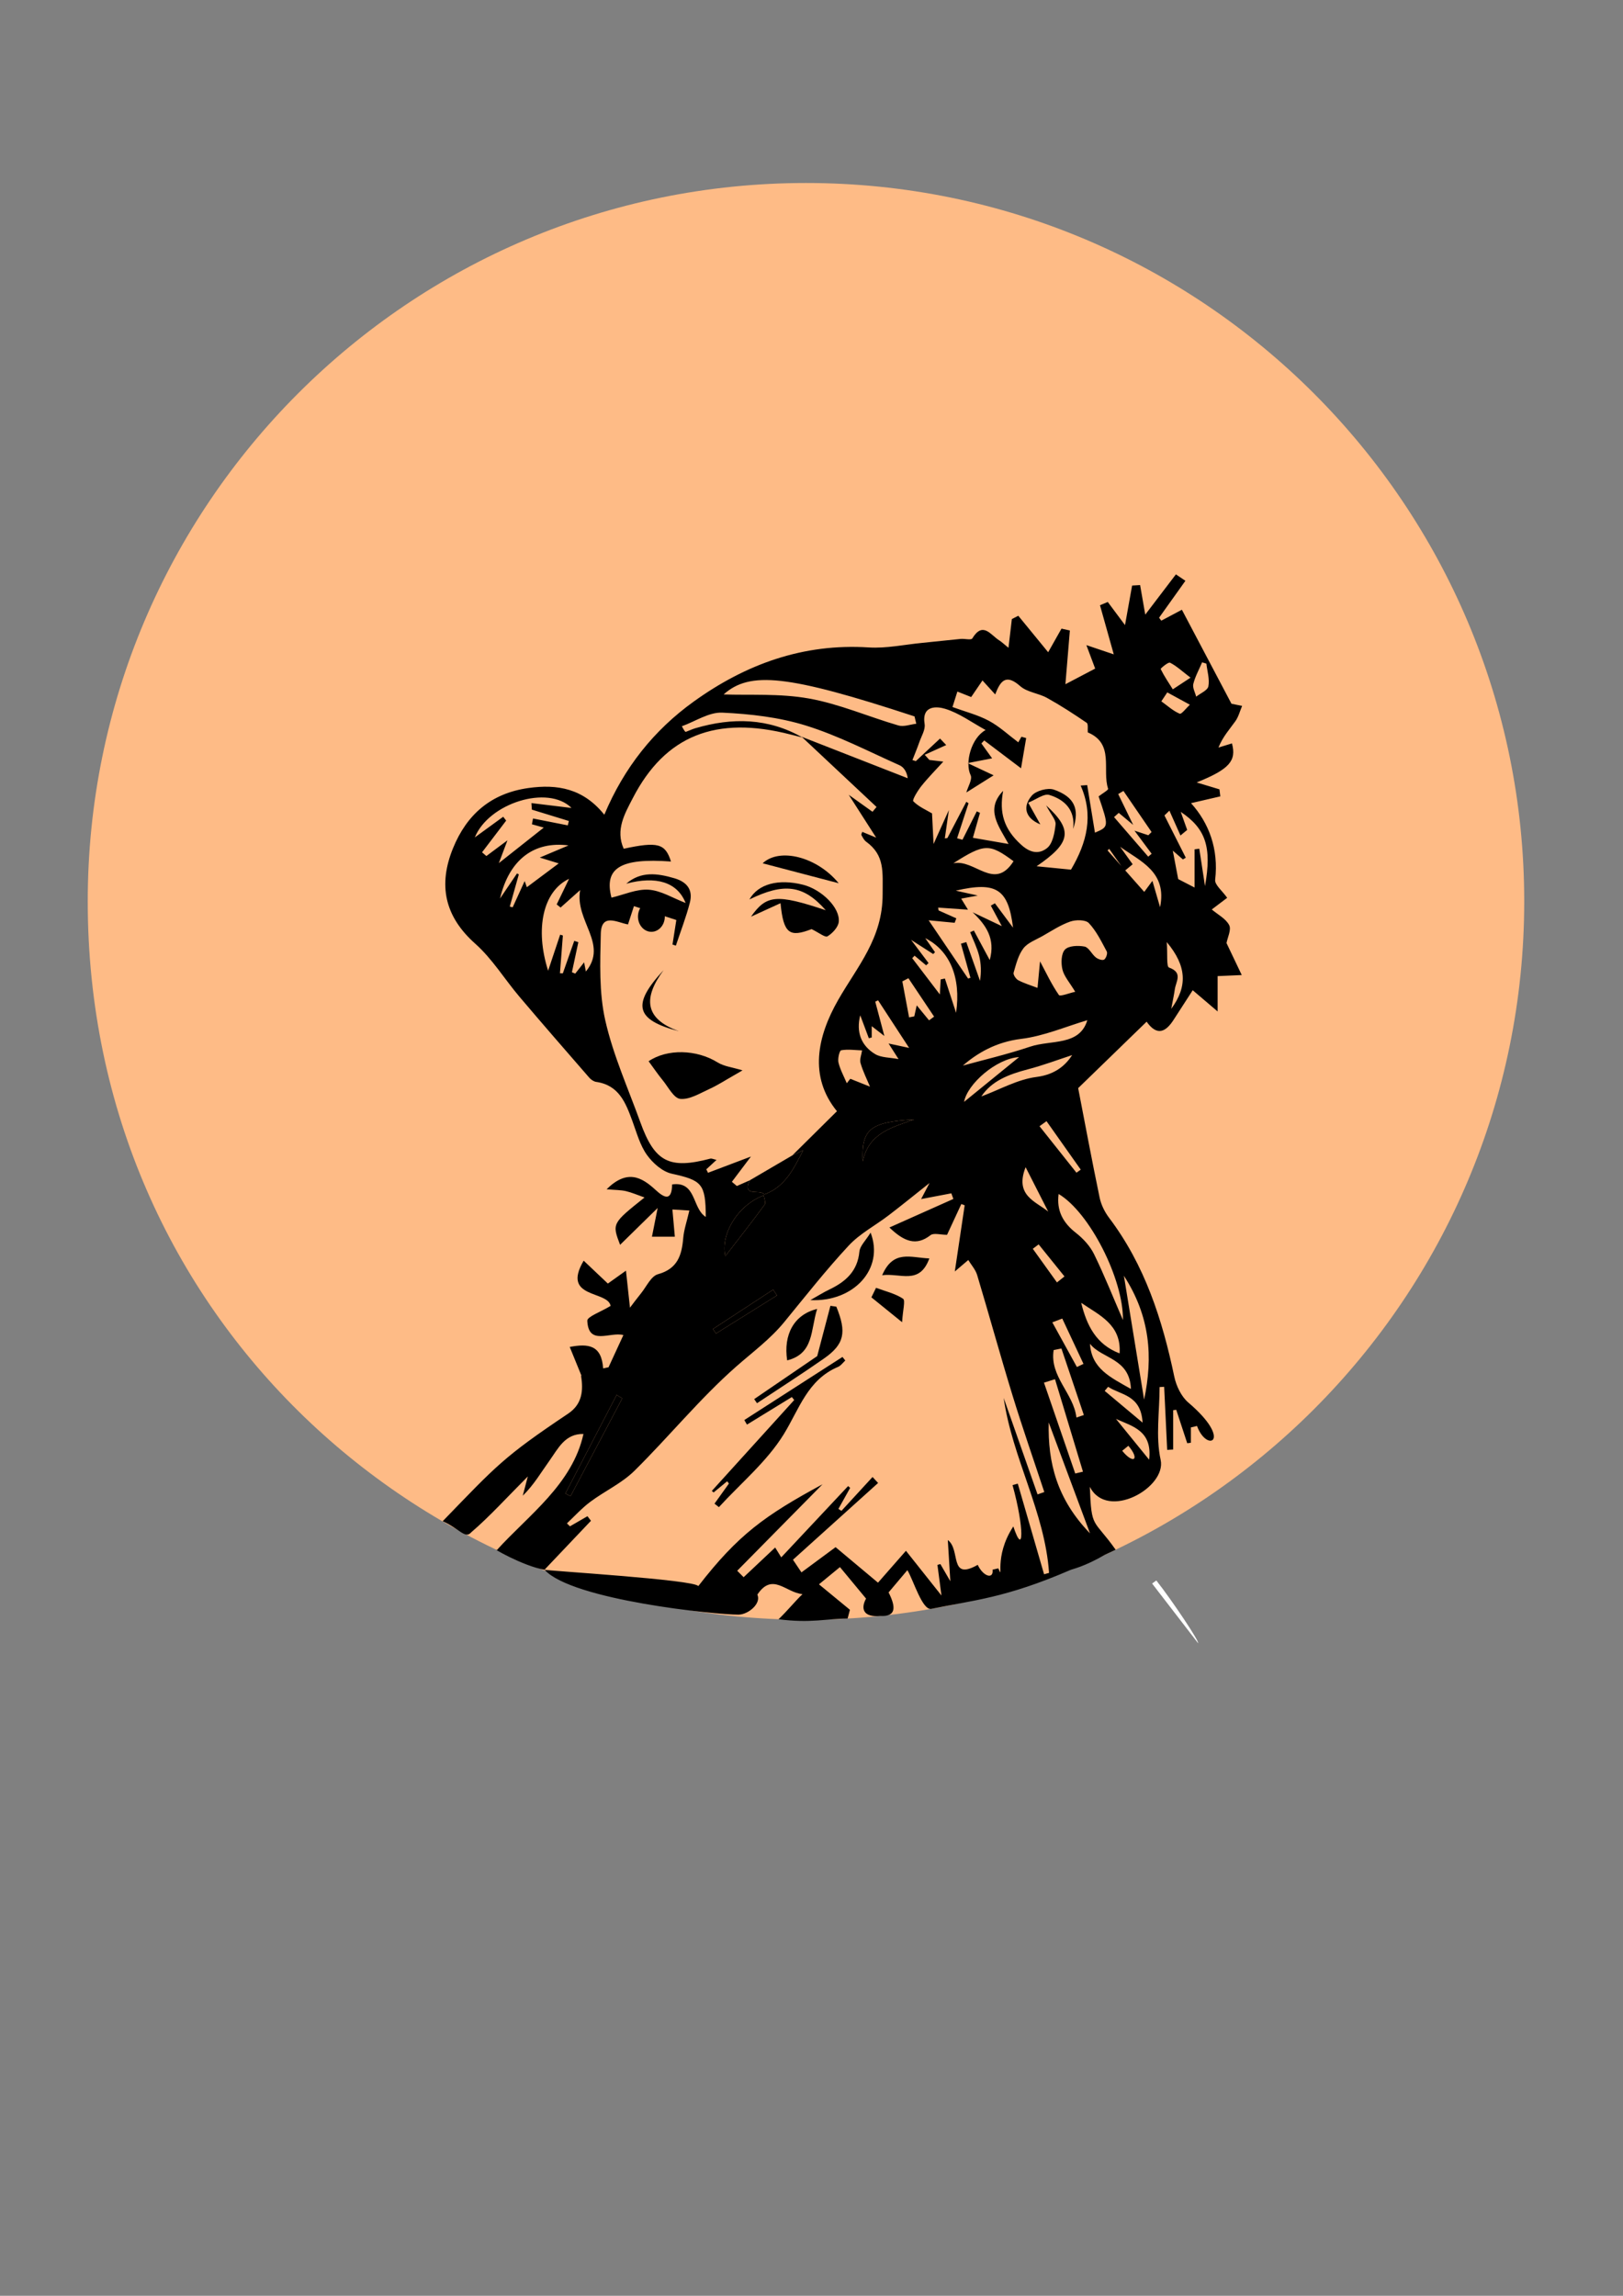 <?xml version="1.0" encoding="utf-8"?>
<!-- Generator: Adobe Illustrator 17.0.0, SVG Export Plug-In . SVG Version: 6.00 Build 0)  -->
<!DOCTYPE svg PUBLIC "-//W3C//DTD SVG 1.1//EN" "http://www.w3.org/Graphics/SVG/1.1/DTD/svg11.dtd">
<svg version="1.1" id="Layer_1" xmlns="http://www.w3.org/2000/svg" xmlns:xlink="http://www.w3.org/1999/xlink" x="0px" y="0px"
	 width="595.28px" height="841.89px" viewBox="0 0 595.28 841.89" enable-background="new 0 0 595.28 841.89" xml:space="preserve">
<rect x="0" y="0" width="595.28" height="841.89" fill="#808080" stroke="none"/>
<path fill="#FEBB86" d="M559.051,330.541c0,145.491-117.944,263.435-263.435,263.435c-138.954,0-263.435-110.059-263.435-263.435
	c0-145.491,117.944-263.435,263.435-263.435S559.051,185.049,559.051,330.541z"/>
<g>
	<path d="M213.314,504.599c-1.388-3.4-2.775-6.801-4.35-10.659c6.799-1.303,11.68-0.727,12.253,7.867
		c0.66-0.139,1.32-0.277,1.98-0.416c1.728-3.746,3.456-7.492,5.45-11.814c-5.011-1.274-12.823,4.032-13.236-5.242
		c-0.067-1.511,4.946-3.247,8.554-5.457c-1.06-5.739-18.137-2.57-9.885-16.579c3.187,3.017,6.094,5.77,8.868,8.397
		c1.769-1.26,4.206-2.996,6.643-4.732c0.449,4.161,0.898,8.322,1.465,13.575c1.161-1.513,2.542-3.404,4.02-5.216
		c2.017-2.474,3.703-6.346,6.244-7.052c7.245-2.013,8.734-6.979,9.278-13.291c0.263-3.052,1.314-6.035,2.244-10.07
		c-2.026-0.124-4.339-0.265-6.217-0.38c0.356,3.993,0.623,6.988,0.89,9.983c-2.749,0-5.497,0-8.395,0
		c0.633-3.177,1.181-5.93,2.098-10.535c-5.282,5.177-9.269,9.086-13.782,13.509c-2.97-7.824-2.97-7.824,8.965-17.359
		c-2.57-0.9-4.651-1.82-6.829-2.331c-1.837-0.431-3.785-0.388-7.088-0.678c7.523-7.418,12.804-4.53,17.982,0.253
		c3.203,2.959,5.93,4.246,6.06-2.029c8.963-1.273,7.259,8.77,12.34,11.916c-0.057-12.25-1.435-13.408-12.493-15.859
		c-3.43-0.76-6.964-3.894-9.105-6.9c-2.532-3.554-3.738-8.098-5.283-12.3c-2.458-6.681-4.886-13.251-13.301-14.459
		c-0.906-0.13-1.908-0.808-2.53-1.524c-8.59-9.872-17.184-19.742-25.644-29.726c-5.457-6.44-9.961-13.89-16.192-19.426
		c-11.344-10.079-13.629-21.616-8.146-35.052c5.034-12.338,13.907-20.094,27.59-22.033c10.766-1.526,20.182,0.201,27.886,9.782
		c7.253-17.291,18.219-31.025,32.824-41.518c19.077-13.705,40.134-21.364,64.133-19.831c6.472,0.413,13.065-1.033,19.599-1.664
		c4.708-0.455,9.407-1.006,14.116-1.449c1.468-0.138,3.884,0.497,4.291-0.175c3.877-6.407,6.741-1.256,9.848,0.679
		c0.979,0.61,1.818,1.445,3.427,2.751c0.484-4.108,0.863-7.328,1.242-10.548c0.787-0.401,1.575-0.803,2.362-1.204
		c3.686,4.501,7.372,9.002,10.954,13.375c1.535-2.719,3.212-5.688,4.888-8.657c1.024,0.227,2.047,0.454,3.071,0.68
		c-0.54,6.521-1.08,13.042-1.632,19.703c3.612-1.896,7.272-3.818,10.915-5.73c-0.759-2.027-1.727-4.612-3.223-8.606
		c3.877,1.308,5.945,2.005,10.045,3.388c-1.877-6.687-3.467-12.349-5.056-18.012c0.952-0.401,1.903-0.803,2.855-1.204
		c2.087,2.801,4.175,5.602,6.325,8.487c0.876-4.88,1.739-9.694,2.603-14.508c0.977-0.058,1.954-0.116,2.932-0.174
		c0.67,3.845,1.339,7.69,1.888,10.838c3.581-4.702,7.411-9.732,11.241-14.762c1.161,0.786,2.323,1.572,3.484,2.358
		c-3.219,4.513-6.437,9.027-9.656,13.54c0.27,0.36,0.54,0.721,0.81,1.081c2.512-1.331,5.025-2.662,7.559-4.004
		c6.12,11.599,11.898,22.551,18.187,34.47c0.206,0.042,2.053,0.415,3.899,0.789c-0.798,1.878-1.303,3.965-2.458,5.589
		c-2.125,2.989-4.633,5.706-6.212,9.677c1.645-0.502,3.291-1.004,4.945-1.509c1.726,6.384-0.926,9.467-12.948,14.316
		c3.284,0.99,5.827,1.757,8.37,2.524c0.104,0.859,0.207,1.719,0.311,2.578c-3.628,0.841-7.257,1.682-10.74,2.489
		c6.564,7.29,10.165,16.786,8.85,28.094c-0.215,1.847,2.614,4.048,4.406,6.616c-1.765,1.337-3.623,2.743-5.65,4.278
		c2.243,1.9,5.176,3.382,6.384,5.746c0.858,1.68-0.61,4.548-0.981,6.567c1.749,3.671,3.67,7.702,5.591,11.733
		c-2.768,0.122-5.537,0.244-8.849,0.39c0,3.211,0,7.007,0,12.96c-3.941-3.358-6.546-5.579-9.131-7.781
		c-2.254,3.485-4.632,7.133-6.981,10.8c-2.85,4.45-6.058,6.211-9.932,0.737c-8.557,8.305-16.646,16.156-25.106,24.367
		c2.417,12.471,5,26.337,7.873,40.144c0.542,2.606,1.852,5.266,3.467,7.402c13.111,17.342,19.54,37.337,23.921,58.271
		c0.715,3.417,2.583,7.303,5.169,9.502c16.555,14.076,6.822,18.582,3.163,8.565c-0.75,0.179-1.5,0.358-2.249,0.537
		c0,1.874,0,3.748,0,5.622c-0.447,0.056-0.894,0.112-1.342,0.168c-1.344-4.086-2.688-8.172-4.032-12.258
		c-0.372,0.049-0.744,0.098-1.116,0.148c0,4.806,0,9.613,0,14.419c-0.734,0.045-1.468,0.09-2.203,0.135
		c-0.37-7.709-0.74-15.417-1.11-23.126c-0.558,0.031-1.116,0.062-1.674,0.093c0,8.922-1.489,18.172,0.384,26.681
		c2.249,10.217-19.632,22.471-25.976,9.875c0.588,15.772,1.298,11.529,9.478,23.094c-4.023,1.884-4.023,1.884-4.023,1.884
		c-7.533,4.381-11.817,5.174-12.614,5.554c-23.918,10.339-35.654,11.072-50.965,14.241c-3.306,0.684-6.587-10.58-8.792-14.192
		c-2.652,3.143-5.179,6.138-6.89,8.166c2.744,5.402,2.813,8.937-3.048,8.633c-6.514,0.588-7.142-2.912-5.215-6.366
		c-2.755-3.326-6.049-7.301-9.575-11.557c-2.882,2.367-5.684,4.67-7.695,6.321c3.637,2.992,7.495,6.165,11.352,9.338
		c-0.178,0.784-0.676,2.437-0.854,3.221c-7.871,0-13.349,1.798-25.325,0.246c3.366-3.221,5.904-6.456,8.788-9.216
		c-6.124-0.509-11.016-8.157-16.566,0.195c1.536,3.174-3.241,7.297-6.91,7.336c-7.742,0.083-61.087-5.286-71.148-16.47
		c0,0,11.635,4.322,0,0c-7.973-1.342-19.996-8.452-17.472-7.23c11.535-12.739,27.709-24.098,31.752-42.562
		c-6.785-0.14-9.297,5.375-12.436,9.751c-3.102,4.324-5.774,8.957-9.821,12.891c0.514-1.961,1.029-3.921,1.851-7.057
		c-7.544,7.551-13.83,14.527-20.886,20.609c-0.92-0.481,2.974-3.131,0,0c-1.703,1.937,9.434-10.48,0,0
		c-2.112,2.346-4.414-1.594-10.337-4.195c30.169-22.579,9.963,1.892,0,0c19.704-20.359,22.243-23.54,46.006-39.444
		c5.206-3.484,5.617-8.484,4.746-13.973L213.314,504.599z M280.423,438.256c-9.59,3.367-16.254,14.153-14.406,22.395
		c4.658-6.034,9.652-12.365,14.415-18.864c0.544-0.743-0.201-2.43-0.348-3.68c7.858-2.73,11.064-9.611,14.508-16.295
		c-1.325,0.626-2.649,1.251-3.974,1.877c5.457-5.405,10.914-10.809,16.353-16.195c-10.39-12.741-7.206-27.418,0.452-40.805
		c7.048-12.32,16.349-22.604,16.306-38.779c-0.022-8.174,0.873-14.231-6.067-19.274c-0.763-0.554-1.242-1.551-1.718-2.416
		c-0.137-0.25,0.196-0.758,0.32-1.169c1.189,0.493,2.371,0.984,5.099,2.117c-3.647-5.692-6.418-10.018-10.061-15.703
		c3.816,2.725,6.265,4.474,8.714,6.222c0.493-0.588,0.986-1.176,1.479-1.764c-9.142-8.572-18.285-17.144-27.445-25.731
		c12.962,5.067,25.923,10.134,38.885,15.201c-0.319-2.34-1.435-4.066-3.008-4.768c-11.366-5.068-22.526-10.886-34.344-14.557
		c-9.805-3.045-20.383-4.264-30.69-4.736c-4.85-0.222-9.866,3.214-14.808,4.992c1.032,1.943,1.301,2.114,1.484,2.048
		c1.161-0.415,2.278-0.972,3.457-1.32c13.534-3.986,26.718-3.787,39.293,3.39c-1.452-0.362-2.907-0.714-4.356-1.087
		c-27.306-7.035-46.006,0.322-57.891,23.371c-2.869,5.564-6.432,11.595-3.309,18.517c12.526-2.705,15.256-1.925,17.334,4.687
		c-18.594-1.378-24.62,2.405-21.824,13.249c4.577-1.074,9.214-3.228,13.675-2.911c4.521,0.321,8.868,3.084,13.523,4.867
		c-3.08-7.721-10.865-9.993-21.776-7.074c5.369-4.635,11.395-3.849,17.713-1.979c4.652,1.377,6.799,4.31,5.627,8.878
		c-1.375,5.36-3.4,10.553-5.143,15.819c-0.413-0.137-0.825-0.274-1.238-0.411c0.572-3.658,1.145-7.316,1.406-8.986
		c-5.733-1.879-10.175-3.335-15.545-5.095c-0.524,1.615-1.332,4.103-2.18,6.715c-3.94-0.701-9.789-4.334-9.975,3.417
		c-0.255,10.588-0.67,21.535,1.631,31.73c2.889,12.795,8.401,25.005,12.885,37.43c5.251,14.55,10.617,17.279,25.626,13.31
		c0.531-0.141,1.196,0.222,2.305,0.458c-1.526,1.406-2.64,2.433-3.754,3.459c0.211,0.422,0.422,0.843,0.633,1.265
		c4.974-1.882,9.948-3.763,15.737-5.954c-2.867,3.801-4.928,6.533-6.989,9.266c0.609,0.513,1.218,1.027,1.827,1.54
		c1.567-0.69,3.134-1.379,4.7-2.069C272.021,439.467,279.401,435.649,280.423,438.256z M355.027,333.586
		c-3.641-0.253-7.283-0.506-10.924-0.758c0.045,0.342,0.09,0.683,0.136,1.025c2.172,0.971,4.344,1.942,6.516,2.913
		c-0.203,0.542-0.406,1.084-0.61,1.626c-2.474-0.236-4.947-0.471-9.535-0.908c5.487,8.105,9.97,14.726,14.452,21.346
		c0.293-0.086,0.586-0.173,0.88-0.259c-1.163-4.17-2.326-8.339-3.488-12.509c0.651-0.198,1.302-0.395,1.953-0.593
		c1.68,4.738,3.361,9.476,5.041,14.213c0.481-3.123,0.425-6.229-0.314-9.163c-0.75-2.976-2.174-5.782-3.303-8.662
		c0.454-0.204,0.908-0.408,1.362-0.612c1.85,3.436,3.7,6.872,5.822,10.815c2.185-7.92-1.472-12.93-6.269-17.512
		c3.489,1.655,6.977,3.311,10.701,5.077c-1.336-2.489-2.685-5.004-4.034-7.519c0.5-0.286,0.999-0.571,1.499-0.857
		c2.22,2.983,4.44,5.966,6.65,8.94c-1.742-14.089-5.989-17.066-20.997-13.575c2.865,0.636,4.632,1.028,8.066,1.79
		c-2.952,0.551-4.229,0.789-6.084,1.135C353.517,331.124,354.272,332.355,355.027,333.586z M348.027,297.051
		c-0.496,3.469-0.991,6.937-1.487,10.406c0.318-0.052,0.637-0.104,0.955-0.157c2.311-4.425,4.621-8.849,6.932-13.274
		c0.269,0.181,0.538,0.362,0.807,0.543c-1.398,4.278-2.797,8.555-4.195,12.833c0.657,0.182,1.315,0.364,1.972,0.545
		c1.75-3.472,3.5-6.944,5.25-10.416c0.391,0.182,0.783,0.363,1.174,0.545c-0.825,2.9-1.65,5.801-2.603,9.153
		c4.762,0.826,8.58,1.488,13.077,2.268c-3.743-6.767-8.534-12.702-1.978-19.482c-1.469,7.885,0.152,13.987,6.734,19.87
		c3.925,3.508,7.009,2.954,9.346,1.138c2.097-1.63,2.812-5.632,3.15-8.696c0.184-1.676-1.677-3.577-3.453-6.98
		c10.088,9.193,8.934,13.811-3.508,22.32c4.25,0.419,8.499,0.838,12.615,1.243c5.876-9.98,8.359-19.917,3.548-30.835
		c0.798-0.057,1.595-0.114,2.393-0.171c0.953,5.835,1.906,11.671,2.848,17.44c5.12-2.186,5.12-2.186,1.341-13.298
		c1.405-1.101,3.636-2.345,3.484-2.804c-2.293-6.951,2.429-16.507-7.451-20.663c-0.113-1.21,0.228-3.087-0.413-3.525
		c-4.724-3.228-9.539-6.358-14.541-9.13c-3.132-1.736-7.289-2.061-9.838-4.317c-5.222-4.623-7.271-1.96-9.165,3.048
		c-1.517-1.666-2.93-3.217-4.671-5.128c-1.533,2.251-2.76,4.053-4.144,6.084c-1.528-0.607-3.058-1.216-5.062-2.012
		c-0.634,2.001-1.189,3.754-1.796,5.673c4.736,1.736,9.315,2.881,13.346,5.046c3.897,2.092,7.23,5.234,10.787,7.896
		c0.22-0.39,0.685-1.216,1.151-2.042c0.582,0.161,1.165,0.322,1.747,0.483c-0.594,3.489-1.188,6.978-1.886,11.079
		c-5.52-4.173-9.514-7.193-13.509-10.212c-0.343,0.368-0.686,0.736-1.03,1.103c1.265,1.758,2.53,3.516,3.931,5.463
		c-2.588,0.503-4.7,0.914-8.98,1.746c4.458,2.097,6.81,3.203,9.534,4.484c-3.824,2.405-6.916,4.349-10.007,6.293
		c0.594-2.153,2.305-4.851,1.571-6.357c-2.179-4.473,0.184-13.622,5.499-16.55c-5.12-2.806-9.719-6.231-14.882-7.792
		c-2.762-0.835-8.633-1.506-7.49,5.598c0.329,2.044-1.154,4.411-1.916,6.591c-0.78,2.232-1.695,4.417-2.55,6.623
		c0.418,0.127,0.835,0.254,1.253,0.381c2.956-2.758,5.912-5.516,8.868-8.274c0.756,0.796,1.511,1.592,2.267,2.388
		c-2.629,1.186-5.258,2.373-7.887,3.559c0.568,0.635,1.136,1.269,1.704,1.904c2.03,0.24,4.059,0.48,5.12,0.605
		c-2.665,2.932-5.513,5.798-8.023,8.933c-1.367,1.708-3.452,5.144-2.991,5.612c1.976,2.007,4.778,3.2,6.875,4.448
		c0.149,2.961,0.33,6.544,0.565,11.218C344.814,304.178,346.421,300.614,348.027,297.051z M256.116,581.647
		c14.564-18.787,24.306-25.851,45.556-37.341c-10.426,10.569-20.851,21.138-31.277,31.707c0.784,0.788,1.568,1.576,2.351,2.365
		c3.787-3.566,7.575-7.132,11.567-10.891c0.403,0.653,0.94,1.522,2.23,3.612c8.341-8.892,16.432-17.517,24.523-26.142
		c0.252,0.218,0.504,0.435,0.756,0.653c-1.436,2.573-2.872,5.145-4.309,7.718c0.37,0.24,0.739,0.479,1.109,0.719
		c3.803-4.138,7.606-8.276,11.409-12.414c0.68,0.729,1.36,1.458,2.04,2.188c-10.242,9.232-20.484,18.464-31.23,28.15
		c0.688,1.024,1.832,2.725,3.117,4.637c4.461-3.297,8.426-6.228,12.514-9.25c5.462,4.573,10.659,8.924,15.558,13.025
		c2.838-3.237,6.326-7.216,10.252-11.693c4.725,5.95,8.564,10.784,13.028,16.405c-0.57-4.322-1.025-7.777-1.481-11.233
		c0.361-0.099,0.721-0.199,1.082-0.298c0.935,1.612,1.871,3.224,3.649,6.288c-0.359-5.878-0.605-9.908-0.923-15.099
		c4.84,3.544,0.309,15.105,10.97,9.097c2.05,4.361,5.879,5.411,5.442,1.765c0.702-0.161,1.404-0.321,2.105-0.482
		c2.251,5.038-1.95-4.041,5.511-15.378c3.808,11.515,4.117,0.728-0.287-15.158c0.641-0.175,1.283-0.351,1.924-0.526
		c3.213,11.075,6.427,22.15,9.64,33.225c0.608-0.167,1.217-0.334,1.825-0.501c-1.529-22.357-13.522-42.169-16.638-64.16
		c4.14,11.792,8.281,23.584,12.421,35.376c0.825-0.288,1.65-0.576,2.475-0.864c-3.906-11.82-8.014-23.577-11.666-35.475
		c-4.497-14.651-8.553-29.437-12.964-44.116c-0.595-1.979-2.145-3.671-3.252-5.496c-1.432,1.218-2.864,2.436-4.939,4.202
		c1.235-8.292,2.426-16.284,3.616-24.276c-0.41-0.151-0.821-0.302-1.231-0.453c-1.893,4.082-3.785,8.164-5.232,11.284
		c-2.395,0-4.896-0.782-6.069,0.135c-5.232,4.085-9.708,2.363-15.066-2.818c7.816-3.489,15.633-6.978,23.449-10.466
		c-0.248-0.688-0.497-1.376-0.745-2.063c-3.388,0.643-6.777,1.287-11.079,2.104c1.224-2.34,2.032-3.882,3.083-5.89
		c-5.369,4.256-10.114,8.121-14.973,11.84c-4.878,3.734-10.551,6.685-14.666,11.105c-8.329,8.947-15.902,18.603-23.664,28.067
		c-5.141,6.268-11.58,10.993-17.586,16.279c-13.331,11.732-24.652,25.715-37.332,38.234c-4.636,4.577-10.922,7.444-16.222,11.404
		c-3.09,2.308-5.717,5.236-8.553,7.884c0.368,0.364,0.735,0.729,1.103,1.093c2.143-1.238,4.286-2.475,6.429-3.713
		c0.429,0.557,0.858,1.114,1.287,1.671c-5.679,5.983-11.357,11.966-17.036,17.949C199.99,575.996,254.905,579.272,256.116,581.647z
		 M380.537,362.266c0.325-3.425,0.681-7.185,0.923-9.734c2.196,4.101,4.22,8.457,6.916,12.346c0.452,0.652,3.819-0.717,5.987-1.184
		c-2.067-3.447-4.079-5.633-4.686-8.156c-0.56-2.327-0.475-5.83,0.921-7.313c1.352-1.436,4.853-1.56,7.188-1.108
		c1.561,0.302,2.618,2.76,4.127,3.972c0.787,0.633,2.372,1.197,3.033,0.815c0.711-0.411,1.364-2.287,1-2.965
		c-1.948-3.634-3.803-7.487-6.577-10.429c-1.201-1.274-4.782-1.274-6.833-0.561c-3.598,1.252-6.879,3.447-10.236,5.348
		c-2.423,1.372-5.388,2.426-6.96,4.496c-1.873,2.466-2.677,5.819-3.571,8.897c-0.212,0.729,0.839,2.317,1.698,2.769
		C375.609,360.586,377.975,361.286,380.537,362.266z M208.726,322.266c-9.602,4.557-12.563,18.401-7.687,33.706
		c1.616-4.836,3.016-9.027,4.416-13.218c0.331,0.101,0.661,0.202,0.992,0.304c-0.357,4.611-0.714,9.222-1.071,13.833
		c0.355,0.008,0.71,0.017,1.066,0.025c1.393-3.964,2.785-7.929,4.178-11.893c0.5,0.161,1,0.322,1.501,0.483
		c-0.785,3.674-1.57,7.347-2.355,11.021c0.405,0.169,0.809,0.339,1.214,0.508c1.016-1.291,2.033-2.581,3.258-4.137
		c0.319,1.668,0.588,3.078,0.643,3.367c8.337-10.129-4.15-18.574-2.09-29.871c-3.204,2.858-5.195,4.634-7.185,6.41
		c-0.475-0.381-0.949-0.762-1.424-1.143C205.532,328.868,206.883,326.076,208.726,322.266z M336.075,265.404
		c-0.216-0.896-0.432-1.792-0.649-2.688c-46.76-15.369-60.409-16.605-70.014-8.063c9.315,0.347,20.521-0.421,31.251,1.49
		c11.184,1.992,21.871,6.692,32.867,9.896C331.484,266.608,333.882,265.655,336.075,265.404z M195.068,296.896
		c-0.05-0.798-0.1-1.597-0.15-2.395c4.92,0.598,9.841,1.196,14.709,1.788c-8.633-8.631-30.388-1.765-35.473,10.797
		c3.238-2.357,6.823-4.967,10.408-7.577c0.364,0.471,0.728,0.943,1.091,1.414c-2.949,3.877-5.899,7.754-8.848,11.631
		c0.53,0.454,1.06,0.908,1.59,1.362c2.18-1.624,4.36-3.248,7.731-5.759c-1.454,3.845-2.398,6.343-3.159,8.357
		c5.528-4.37,11.032-8.722,16.478-13.027c-1.403-0.392-2.875-0.804-4.348-1.216c0.133-0.707,0.266-1.413,0.4-2.12
		c4.251,0.84,8.501,1.679,12.751,2.519c0.133-0.534,0.266-1.067,0.399-1.601C204.121,299.678,199.595,298.287,195.068,296.896z
		 M441.968,324.947c2.562-14.336,0.268-21.071-8.906-27.237c0.903,2.526,1.638,4.578,2.372,6.631
		c-0.822,0.681-1.643,1.362-2.465,2.042c-1.352-3.035-2.704-6.071-4.056-9.106c-0.607,0.584-1.213,1.169-1.819,1.753
		c2.61,5.168,5.22,10.336,7.83,15.504c-0.354,0.208-0.708,0.416-1.062,0.624c-0.951-0.827-1.902-1.654-3.705-3.22
		c0.914,4.813,1.632,8.598,1.98,10.433c2.892,1.492,4.314,2.225,6.006,3.097c0-4.792,0-9.403,0-14.013
		c0.575-0.075,1.15-0.149,1.726-0.224C440.508,315.415,441.148,319.598,441.968,324.947z M208.527,310.024
		c-12.648-1.631-21.74,5.164-25.133,19.476c2.646-3.906,4.438-6.552,6.23-9.198c0.223,0.114,0.445,0.228,0.668,0.343
		c-1.106,3.935-2.212,7.869-3.317,11.804c0.355,0.088,0.71,0.177,1.065,0.265c1.314-2.876,2.627-5.752,4.39-9.612
		c0.791,2.177,1.203,3.31,1.614,4.442c-0.489-0.566-0.978-1.133-1.467-1.699c3.893-2.909,7.786-5.819,12.347-9.228
		c-2.564-0.79-4.283-1.319-6.951-2.141C201.831,312.849,204.907,311.551,208.527,310.024z M411.872,484.071
		c0.199-15.039-12.299-39.551-23.594-46.224c-0.797,6.047,1.529,10.494,6.3,14.223c2.666,2.084,5.219,4.826,6.688,7.828
		C405.129,467.795,408.371,475.996,411.872,484.071z M350.669,371.402c1.883-13.079-2.366-22.861-11.305-27.371
		c1.227,1.77,2.402,3.464,3.576,5.158c-0.223,0.222-0.447,0.443-0.67,0.665c-2.167-1.391-4.335-2.782-8.104-5.2
		c2.982,3.963,4.694,6.239,6.406,8.514c-0.299,0.275-0.598,0.55-0.896,0.824c-1.41-1.177-2.82-2.353-4.23-3.53
		c-0.289,0.305-0.577,0.61-0.866,0.915c3.135,4.113,6.269,8.227,10.135,13.298c0.161-2.895,0.234-4.204,0.306-5.513
		c0.517-0.106,1.033-0.211,1.55-0.317C347.807,362.636,349.045,366.426,350.669,371.402z M315.512,372.315
		c-1.533,6.109,0.277,11.101,5.453,14.224c2.239,1.351,5.376,1.213,8.6,1.849c-1.368-2.144-2.321-3.637-3.654-5.726
		c2.846,0.611,4.811,1.034,7.54,1.62c-4.161-6.375-7.778-11.917-11.396-17.459c-0.343,0.168-0.686,0.335-1.03,0.503
		c0.992,3.741,1.984,7.482,3.336,12.578c-2.19-1.702-3.307-2.569-4.633-3.6c0,1.652,0,2.901,0,4.15
		c-0.354,0.092-0.707,0.183-1.061,0.275C317.615,377.924,316.564,375.119,315.512,372.315z M412.219,467.835
		c2.663,16.314,5.038,30.868,7.413,45.422C422.94,497.625,421.885,482.783,412.219,467.835z M398.808,374.119
		c-7.837,2.31-15.91,5.826-24.289,6.853c-9.217,1.13-16.116,5.234-21.368,9.793c7.359-2.035,16.164-4.077,24.692-6.943
		C385.506,381.247,395.936,383.644,398.808,374.119z M399.794,562.299c-5.469-14.685-10.31-27.681-15.151-40.678
		C384.295,536.338,387.604,549.709,399.794,562.299z M394.37,540.348c0.946-0.223,1.891-0.446,2.837-0.669
		c-3.418-11.304-6.836-22.609-10.254-33.913c-1.349,0.423-2.697,0.845-4.046,1.268C386.728,518.138,390.549,529.243,394.37,540.348z
		 M349.656,316.569c7.964-1.637,15.034,10.352,22.087-0.752C362.862,309.262,361.096,309.287,349.656,316.569z M410.838,310.528
		c1.532,2.136,3.065,4.272,4.597,6.408c-0.968,0.8-1.936,1.6-2.904,2.4c-1.904-2.68-3.808-5.361-5.712-8.041
		c-0.194,0.193-0.387,0.386-0.581,0.579c4.468,5.048,8.936,10.096,13.448,15.193c0.601-0.814,1.534-2.078,2.993-4.052
		c1.018,3.504,1.77,6.091,2.808,9.663C428.142,319.709,418.297,315.882,410.838,310.528z M410.333,298.091
		c-0.574,0.516-1.149,1.032-1.723,1.549c4.178,4.836,8.355,9.672,12.533,14.507c0.418-0.354,0.835-0.709,1.253-1.063
		c-1.842-2.479-3.683-4.958-6.293-8.471c2.694,0.891,3.887,1.285,5.079,1.679c0.396-0.395,0.792-0.79,1.188-1.185
		c-3.439-5.021-6.879-10.042-10.318-15.062c-0.64,0.381-1.279,0.763-1.919,1.144c1.533,3.158,3.065,6.316,5.487,11.307
		C412.779,300.129,411.556,299.11,410.333,298.091z M396.559,477.758c2.01,8.185,5.404,15.235,14.084,18.544
		C411.347,485.683,403.165,482.293,396.559,477.758z M310.584,397.23c0.429-0.542,0.858-1.083,1.288-1.625
		c2.468,0.985,4.936,1.969,7.218,2.879c-1.152-2.778-2.595-5.618-3.458-8.625c-0.399-1.389,0.336-3.102,0.557-4.669
		c-2.569-0.087-5.195-0.49-7.667-0.042c-0.623,0.113-1.323,3.083-0.985,4.502C308.161,392.27,309.527,394.713,310.584,397.23z
		 M414.737,541.015 M414.806,509.348c-0.469-11.382-10.688-10.999-15.026-16.567C400.344,501.889,407.207,505.036,414.806,509.348z
		 M389.308,494.506c-0.95,0.193-1.9,0.386-2.85,0.578c-1.551,9.7,7.339,15.893,8.345,24.734c0.909-0.303,1.819-0.606,2.728-0.909
		C394.79,510.775,392.049,502.64,389.308,494.506z M393.249,386.912c-4.935,1.607-10.557,3.733-16.338,5.245
		c-6.917,1.81-13.21,4.215-16.98,9.92c6.766-2.513,13.303-6.261,20.206-7.14C387.246,394.032,390.926,390.461,393.249,386.912z
		 M228.225,512.797c-0.683-0.422-1.367-0.844-2.05-1.267c-6.268,12.05-12.537,24.099-18.805,36.149
		c0.629,0.327,1.258,0.655,1.887,0.982C215.579,536.707,221.902,524.752,228.225,512.797z M335.283,410.524
		c-16.155,0.919-19.372,3.528-18.837,15.391C318.583,415.451,327.243,413.397,335.283,410.524z M336.24,368.677
		c1.816,2.211,3.165,3.852,4.514,5.494c0.618-0.455,1.236-0.91,1.853-1.366c-3.14-4.694-6.28-9.387-9.42-14.081
		c-0.743,0.387-1.485,0.775-2.228,1.162c0.825,4.398,1.649,8.796,2.474,13.194c0.633-0.119,1.265-0.238,1.898-0.357
		C335.588,371.58,335.844,370.438,336.24,368.677z M427.947,345.479c0.323,4.419-0.176,8.974,0.822,9.33
		c5.193,1.852,2.544,5.094,2.132,7.956c-0.299,2.079-0.749,4.137-1.313,7.184C435.605,361.769,435.318,354.285,427.947,345.479z
		 M436.66,248.509c-3.174-2.422-5.17-4.32-7.527-5.495c-0.638-0.318-3.523,2.12-3.419,2.331c1.268,2.583,2.902,4.987,4.441,7.437
		C431.841,251.675,433.528,250.567,436.66,248.509z M413.856,530.184c-0.752,0.61-1.503,1.22-2.255,1.83
		C415.782,537.168,418.163,535.212,413.856,530.184z M421.481,535.291c1.245-10.69-6.141-12.233-12.166-14.958
		C413.089,524.973,416.863,529.613,421.481,535.291z M389.618,483.527c-1.215,0.466-2.431,0.931-3.647,1.397
		c3.005,5.46,6.01,10.919,9.015,16.379c0.804-0.385,1.609-0.77,2.413-1.155C394.806,494.608,392.212,489.067,389.618,483.527z
		 M284.971,475.053c-0.463-0.712-0.926-1.423-1.388-2.135c-7.358,4.811-14.716,9.621-22.074,14.432
		c0.363,0.555,0.725,1.109,1.088,1.664C270.054,484.361,277.512,479.707,284.971,475.053z M406.428,508.557
		c-0.418,0.498-0.835,0.996-1.253,1.494c4.249,3.558,8.498,7.117,13.899,11.639C418.483,511.434,411.083,511.632,406.428,508.557z
		 M376.169,428.013c-4.071,10.414,3.641,12.486,8.287,16.282C382.002,439.472,379.547,434.65,376.169,428.013z M373.773,387.649
		c-8.316,0.507-19.005,9.869-20.166,16.415C359.622,399.168,366.962,393.193,373.773,387.649z M442.472,243.351
		c-0.52-0.155-1.039-0.31-1.559-0.465c-1.12,2.627-2.549,5.177-3.231,7.913c-0.346,1.385,0.656,3.106,1.049,4.675
		c1.568-1.249,4.187-2.296,4.474-3.792C443.711,249.05,442.794,246.143,442.472,243.351z M383.838,411.143
		c-0.855,0.617-1.711,1.234-2.566,1.851c4.516,5.681,9.032,11.362,13.548,17.043c0.525-0.371,1.05-0.743,1.575-1.114
		C392.21,422.996,388.024,417.07,383.838,411.143z M428.128,253.906c-0.724,1.093-1.449,2.186-2.173,3.278
		c2.212,1.587,4.284,3.507,6.73,4.542c0.658,0.279,2.454-2.128,3.727-3.302C433.651,256.918,430.889,255.412,428.128,253.906z
		 M387.67,470.28c0.92-0.731,1.84-1.462,2.76-2.194c-3.158-3.919-6.316-7.838-9.475-11.758c-0.715,0.538-1.429,1.077-2.144,1.615
		C381.764,462.056,384.717,466.168,387.67,470.28z"/>
	<path d="M274.964,432.854c5.218-3.055,10.436-6.111,15.655-9.166c1.325-0.626,2.649-1.251,3.974-1.877
		c-3.445,6.684-6.65,13.566-14.508,16.295c0.001-0.001,0.338,0.15,0.338,0.15C279.401,435.649,272.021,439.467,274.964,432.854z"/>
	<path d="M280.423,438.256c0,0-0.338-0.15-0.338-0.15c0.147,1.25,0.892,2.938,0.347,3.68c-4.764,6.5-9.757,12.83-14.415,18.864
		C264.169,452.409,270.832,441.623,280.423,438.256z"/>
	<path d="M228.225,512.797c-6.323,11.955-12.646,23.91-18.969,35.865c-0.629-0.327-1.258-0.655-1.887-0.982
		c6.268-12.05,12.537-24.099,18.805-36.149C226.858,511.952,227.541,512.375,228.225,512.797z"/>
	<path fill="#FFFFFF" d="M439.415,602.553c-5.615-7.283-11.23-14.567-16.845-21.85c0.513-0.379,1.025-0.757,1.538-1.136
		C429.894,586.889,440.116,602.2,439.415,602.553z"/>
	<path d="M335.283,410.524c-8.04,2.872-16.7,4.927-18.837,15.391C315.911,414.052,319.128,411.444,335.283,410.524z"/>
	<path d="M284.971,475.053c-7.458,4.654-14.917,9.307-22.375,13.961c-0.362-0.555-0.725-1.109-1.088-1.664
		c7.358-4.811,14.716-9.621,22.074-14.432C284.045,473.63,284.508,474.342,284.971,475.053z"/>
	<path d="M266.711,543.191c-1.659,1.369-3.317,2.737-4.976,4.106c-0.219-0.186-0.437-0.372-0.656-0.559
		c10.072-11.111,20.145-22.222,30.217-33.333c-0.288-0.364-0.576-0.728-0.865-1.092c-5.487,3.368-10.974,6.735-16.46,10.103
		c-0.325-0.557-0.65-1.115-0.975-1.672c12.001-7.713,24.003-15.427,36.004-23.14c0.343,0.437,0.686,0.874,1.029,1.312
		c-0.875,0.793-1.617,1.899-2.644,2.331c-11.187,4.712-14.225,15.465-19.941,24.743c-6.154,9.987-15.7,17.883-23.766,26.691
		c-0.54-0.422-1.08-0.844-1.62-1.267c1.764-2.46,3.528-4.92,5.293-7.38C267.137,543.752,266.924,543.472,266.711,543.191z"/>
	<path d="M306.749,479.168c3.852,9.44,2.97,13.773-4.563,19.037c-8.056,5.63-16.346,10.924-24.534,16.364
		c-0.345-0.501-0.689-1.003-1.034-1.504c8.449-5.765,16.898-11.53,23.118-15.774c1.982-7.539,3.414-12.986,4.847-18.434
		C305.305,478.961,306.027,479.064,306.749,479.168z"/>
	<path d="M319.318,452.013c5.108,13.325-6.288,25.538-22.103,24.746c2.886-1.618,4.868-2.873,6.969-3.879
		c5.948-2.848,10.339-6.674,11.021-13.893C315.404,456.876,317.517,454.946,319.318,452.013z"/>
	<path d="M299.706,479.999c-2.445,7.753-1.128,16.397-10.99,18.866C287.277,489.457,291.185,482.061,299.706,479.999z"/>
	<path d="M323.556,467.64c4.093-9.476,10.422-6.436,17.305-6.16C337.253,471.367,330.228,466.741,323.556,467.64z"/>
	<path d="M321.309,472.256c3.357,1.25,6.999,2.071,9.904,4c0.931,0.618-0.088,4.171-0.343,8.614
		c-4.903-3.971-8.082-6.546-11.262-9.121C320.176,474.584,320.742,473.42,321.309,472.256z"/>
	<path d="M237.893,389.166c6.818-4.625,17.606-4.346,25.277,0.417c2.423,1.505,5.579,1.828,9.171,2.927
		c-1.225,0.71-2.208,1.291-3.201,1.853c-3,1.696-5.907,3.597-9.032,5.019c-3.446,1.568-7.218,3.931-10.611,3.59
		c-2.371-0.238-4.414-4.381-6.472-6.887C241.336,394.027,239.841,391.81,237.893,389.166z"/>
	<path d="M302.864,333.79c-8.182-9.322-15.324-10.14-27.991-3.957c3.171-5.651,10.581-7.68,19.67-5.387
		c6.743,1.702,13.626,8.402,13.094,13.591c-0.201,1.965-2.295,4.211-4.135,5.325c-0.855,0.518-3.163-1.363-5.833-2.648
		c-8.013,3.104-10.321,1.779-11.389-9.505c-3.938,1.797-7.421,3.386-10.836,4.945C281.109,328.147,284.786,327.755,302.864,333.79z"
		/>
	<path d="M307.616,323.896c-9.354-2.454-18.835-4.942-27.894-7.318C285.943,310.73,299.69,314.194,307.616,323.896z"/>
	<path d="M249.088,378.176c-16.061-4.163-17.467-9.758-5.702-22.408C236.109,365.605,235.976,373.527,249.088,378.176z"/>
	<path d="M381.574,302.314c-5.746-2.375-6.486-6.656-3.137-10.542c1.567-1.819,5.853-2.993,8.118-2.201
		c7.525,2.631,9.488,7.067,7.06,14.422c0.862-7.006-3.174-10.768-8.744-12.479c-1.976-0.607-4.843,1.687-7.75,2.833
		C379.034,297.771,380.304,300.043,381.574,302.314z"/>
	<ellipse cx="238.919" cy="336.122" rx="4.922" ry="5.582"/>
</g>
</svg>
